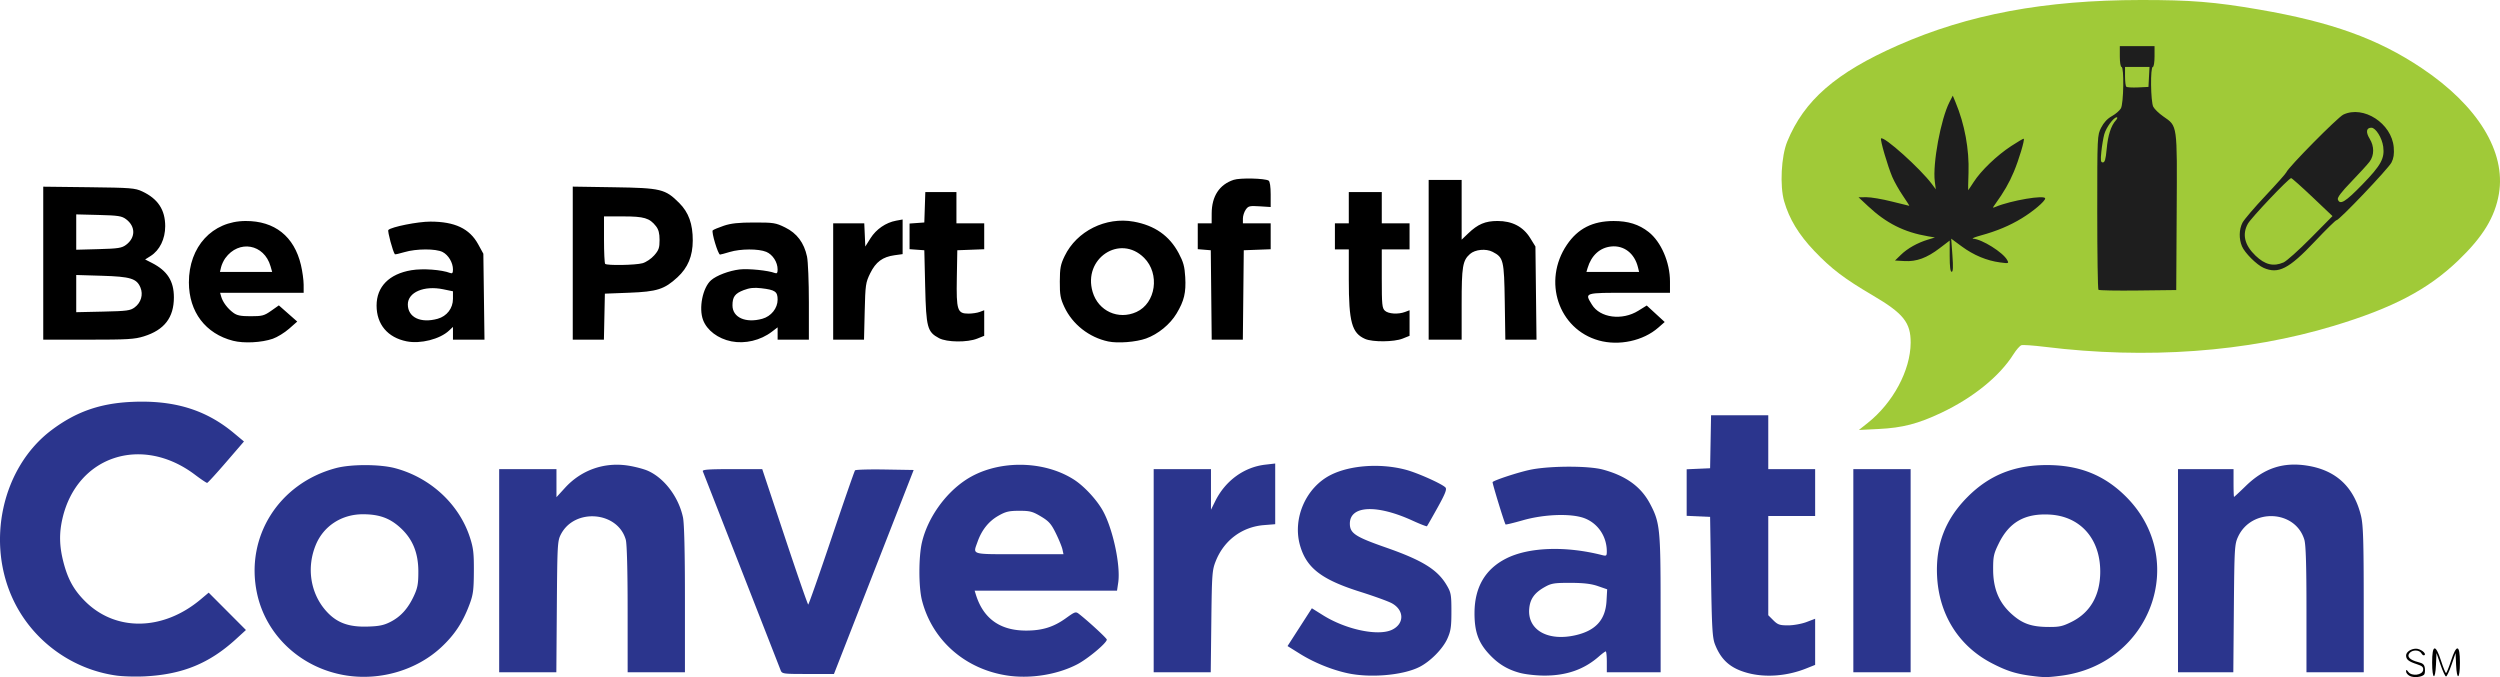 <svg xmlns="http://www.w3.org/2000/svg" xml:space="preserve" viewBox="0 0 381 103.188">
  <path d="M284.625 64.469c3.882-3.08 6.535-8.026 6.56-12.229.017-3.079-1.097-4.472-5.777-7.222-4.354-2.56-6.328-4.06-8.917-6.782-2.368-2.488-3.804-4.855-4.584-7.555-.68-2.354-.45-6.854.464-9.092 2.572-6.295 7.416-10.508 16.874-14.677C299.978 2.182 311.585.015 326.287 0c7.546-.008 11.266.293 17.989 1.453 11.065 1.909 18.114 4.45 24.822 8.947 8.531 5.718 12.833 12.74 11.733 19.154-.608 3.542-2.433 6.534-6.176 10.125-4.642 4.453-9.964 7.25-19 9.983-13.231 4.002-28.497 5.11-44.02 3.197-1.727-.213-3.335-.325-3.571-.25-.237.077-.787.704-1.222 1.394-2.115 3.353-6.144 6.616-11.009 8.916-3.525 1.666-5.902 2.281-9.499 2.458l-3.042.15z" style="fill:#a0ca38"/>
  <path d="M17.775 102.96c-6.713-.921-12.632-5.188-15.616-11.258-4.392-8.934-1.88-20.457 5.7-26.156 3.697-2.779 7.346-4.068 12.158-4.296 6.464-.305 11.32 1.168 15.607 4.735l1.557 1.296-2.713 3.146c-1.492 1.73-2.795 3.154-2.897 3.165-.101.01-.935-.548-1.852-1.241-8.086-6.106-17.948-2.882-20.183 6.597-.537 2.278-.501 4.245.121 6.678.668 2.612 1.569 4.254 3.273 5.967 4.665 4.69 11.9 4.585 17.66-.254l1.214-1.02 2.839 2.847 2.838 2.847-1.504 1.374c-4.067 3.718-8.15 5.392-13.879 5.69-1.382.072-3.328.02-4.323-.117zm35.077-.005c-6.861-1.043-12.305-6.035-13.685-12.551-1.82-8.593 3.332-16.756 12.036-19.067 2.287-.608 6.68-.602 8.995.011 5.373 1.424 9.748 5.456 11.404 10.51.54 1.648.632 2.435.615 5.246-.017 2.872-.108 3.542-.694 5.091-1.02 2.698-2.27 4.58-4.283 6.452-3.716 3.453-9.2 5.096-14.388 4.308zm6.643-8.174c1.57-.798 2.683-2.029 3.581-3.96.566-1.217.682-1.852.68-3.717-.003-2.89-.886-5.008-2.808-6.736-1.588-1.428-3.194-1.995-5.65-1.995-3.216 0-5.963 1.777-7.155 4.63-1.443 3.454-.855 7.363 1.513 10.06 1.592 1.814 3.401 2.51 6.309 2.43 1.784-.048 2.514-.195 3.53-.712zm94.226 8.2c-6.541-.906-11.645-5.348-13.216-11.5-.519-2.033-.517-6.637.004-8.845.857-3.634 3.45-7.343 6.616-9.458 4.632-3.096 11.798-3.13 16.553-.08 1.49.957 3.325 2.908 4.304 4.578 1.569 2.678 2.833 8.46 2.432 11.131l-.18 1.207h-21.7l.184.596c1.134 3.66 3.685 5.49 7.655 5.49 2.457 0 4.18-.532 6.04-1.865 1.487-1.064 1.517-1.072 2.114-.6 1.511 1.197 4.15 3.639 4.15 3.84 0 .507-2.869 2.91-4.484 3.756-2.958 1.551-7.013 2.228-10.472 1.75zm8.196-19.25c-.086-.4-.536-1.501-1-2.447-.711-1.449-1.07-1.854-2.285-2.58-1.263-.754-1.67-.86-3.304-.858-1.57.002-2.075.124-3.2.769-1.462.839-2.52 2.168-3.151 3.958-.71 2.018-1.159 1.885 6.344 1.885h6.752zm147.519 19.249c-2.267-.304-3.669-.757-5.877-1.902-5.055-2.62-8.073-7.433-8.35-13.314-.225-4.795 1.272-8.655 4.678-12.061 3.3-3.3 7.116-4.827 12.062-4.827 4.947 0 8.764 1.528 12.063 4.827 9.583 9.583 3.824 25.495-9.871 27.274-2.157.28-2.628.28-4.705.002zm6.298-8.219c2.846-1.422 4.346-4.066 4.343-7.657-.004-5.036-3.066-8.456-7.779-8.686-3.734-.183-6.091 1.166-7.68 4.392-.781 1.588-.87 2-.863 4.024.01 2.9.895 5.016 2.82 6.746 1.619 1.456 2.987 1.943 5.53 1.97 1.736.018 2.23-.09 3.629-.789zm-110.412 7.827c-2.412-.531-5.077-1.62-7.193-2.938l-1.908-1.19 1.855-2.88 1.854-2.88 1.693 1.06c3.484 2.185 8.4 3.223 10.514 2.22 1.907-.904 1.898-2.988-.017-4.041-.537-.296-2.707-1.083-4.822-1.75-5.872-1.85-8.169-3.612-9.16-7.023-1.201-4.13.875-8.897 4.707-10.804 2.988-1.488 7.647-1.793 11.473-.751 1.814.493 5.554 2.18 5.984 2.698.218.263-.08 1.012-1.224 3.066-.832 1.494-1.556 2.765-1.61 2.823-.053.058-1.049-.33-2.212-.862-5.466-2.498-9.537-2.3-9.537.465 0 1.466.81 2.003 5.473 3.634 5.6 1.958 7.89 3.377 9.288 5.756.657 1.118.717 1.453.716 3.998 0 2.35-.097 2.992-.623 4.158-.695 1.54-2.57 3.442-4.225 4.286-2.525 1.288-7.538 1.722-11.026.955zm26.333-.033c-1.98-.532-3.427-1.432-4.852-3.017-1.544-1.717-2.107-3.39-2.087-6.196.029-3.863 1.64-6.613 4.82-8.224 3.43-1.739 9.06-1.94 14.614-.523.667.17.727.123.726-.571-.004-2.264-1.338-4.25-3.384-5.039-1.987-.766-6.114-.634-9.392.3-1.425.408-2.62.696-2.653.642-.217-.346-2.06-6.376-1.976-6.461.306-.306 3.823-1.46 5.65-1.855 2.908-.628 8.916-.653 11.157-.047 3.515.95 5.793 2.595 7.168 5.175 1.519 2.85 1.625 3.852 1.63 15.326l.004 10.385h-8.202v-1.588c0-.873-.074-1.587-.164-1.587s-.561.35-1.048.776c-2.279 2.001-4.996 2.939-8.435 2.91-1.17-.01-2.78-.192-3.576-.406zm8.525-5.763c3.024-.712 4.492-2.35 4.653-5.197l.1-1.784-1.416-.49c-1.025-.354-2.187-.49-4.196-.493-2.48-.004-2.903.067-3.945.657-1.505.853-2.17 1.774-2.316 3.211-.336 3.295 2.818 5.109 7.12 4.096zm26.15 5.767c-2.59-.697-4.028-1.959-4.967-4.36-.392-1.003-.48-2.5-.6-10.301l-.143-9.128-1.786-.079-1.786-.078v-7.095l1.786-.078 1.786-.078.073-4.035.073-4.035h8.718v8.202h7.144v7.144h-7.144V93.76l.773.773c.67.67.971.773 2.246.773.81 0 2.07-.226 2.799-.503l1.325-.504v7.031l-1.389.554c-2.905 1.157-6.19 1.406-8.908.675zm-147.372-.44c-.323-.842-11.688-29.893-11.85-30.295-.105-.257.89-.33 4.461-.33h4.596l3.432 10.318c1.888 5.676 3.497 10.32 3.575 10.32.079 0 1.677-4.555 3.551-10.121 1.875-5.566 3.488-10.213 3.585-10.326.097-.112 2.147-.172 4.556-.132l4.379.073-4.341 11.112a61006.343 61006.343 0 0 1-6.074 15.545l-1.733 4.431h-3.954c-3.856 0-3.96-.014-4.183-.595zM76.073 86.972V71.494h8.732v4.276l1.309-1.433c2.48-2.713 5.979-3.943 9.616-3.379 1.033.16 2.381.515 2.997.787 2.522 1.116 4.7 4.003 5.359 7.104.194.911.298 5.285.298 12.501v11.1h-8.731l-.003-9.591c0-5.877-.108-9.979-.278-10.59-1.201-4.326-7.773-4.893-9.883-.854-.528 1.011-.556 1.51-.628 11.047l-.075 9.988h-8.713zm99.748 0V71.494h8.732v6.189l.673-1.351c1.536-3.083 4.374-5.144 7.595-5.517l1.521-.176v9.249l-1.721.138c-3.324.267-6.068 2.31-7.326 5.451-.564 1.41-.603 1.93-.688 9.234l-.09 7.739h-8.696zm106.627 0V71.494h8.732v30.956h-8.731zm49.478 0V71.494h8.466v2.116c0 1.164.034 2.117.076 2.117.042 0 .846-.748 1.786-1.663 2.785-2.708 5.68-3.672 9.329-3.105 4.442.689 7.202 3.276 8.253 7.736.313 1.327.393 3.888.396 12.708l.004 11.047h-8.731v-9.56c0-6.727-.095-9.879-.321-10.632-1.369-4.567-8.062-4.869-10.104-.454-.527 1.137-.56 1.702-.64 10.922l-.083 9.724h-8.431z" style="fill:#2b358d"/>
  <path d="M367.284 103.03c-.328-.155-.596-.464-.596-.688 0-.335.061-.324.343.061.508.695 2.142.495 2.252-.275.065-.455-.122-.636-.926-.895-1.277-.411-1.669-.725-1.669-1.337 0-.532.738-1.035 1.52-1.035.653 0 1.582.69 1.304.968-.12.12-.334.01-.475-.243-.32-.571-1.374-.6-1.83-.05-.447.538.05 1.048 1.334 1.371.749.189.942.376 1.013.978.047.41-.012.834-.133.943-.415.375-1.543.481-2.137.201zm3.373-2.052c0-2.785.516-2.885 1.36-.265.328 1.019.669 1.852.757 1.852.088 0 .429-.833.757-1.852.844-2.62 1.36-2.52 1.36.265 0 2.568-.474 2.836-.584.33l-.078-1.786-.617 1.786c-.339.983-.716 1.786-.838 1.786s-.5-.803-.838-1.786l-.617-1.786-.078 1.786c-.11 2.506-.584 2.237-.584-.33zM35.532 51.938c-4.21-1.074-6.734-4.4-6.744-8.888-.012-5.46 3.565-9.345 8.627-9.37 4.442-.023 7.421 2.344 8.45 6.712.223.944.407 2.282.41 2.973l.003 1.257H33.542l.172.595c.24.83.956 1.788 1.819 2.43.583.436 1.125.546 2.674.546 1.75 0 2.06-.082 3.116-.827l1.174-.827 1.4 1.234 1.4 1.234-1.244 1.095c-.684.602-1.803 1.288-2.486 1.525-1.695.588-4.401.727-6.035.31zm5.701-11.351c-.972-3.406-4.828-4.1-6.9-1.24-.256.354-.544.972-.64 1.372l-.172.728h7.958zM61.975 52.02c-2.901-.581-4.584-2.584-4.584-5.455 0-2.873 1.91-4.814 5.3-5.385 1.726-.292 4.588-.086 5.919.425.321.123.422-.006.422-.541 0-1.032-.693-2.199-1.579-2.657-1.02-.528-4.007-.52-5.807.014-.769.228-1.428.377-1.466.33-.308-.379-1.157-3.542-.994-3.704.474-.475 4.492-1.274 6.4-1.274 3.729 0 5.976 1.063 7.283 3.447l.793 1.447.087 6.549.086 6.548h-4.803v-1.944l-.598.562c-1.395 1.31-4.352 2.06-6.46 1.638zm4.725-3.44c1.403-.39 2.332-1.6 2.332-3.035v-1.152l-1.486-.308c-2.92-.606-5.393.453-5.393 2.308 0 1.973 1.947 2.91 4.547 2.187zm44.752 3.44c-2.03-.407-3.707-1.673-4.303-3.25-.685-1.813-.063-4.925 1.212-6.058.817-.725 2.754-1.46 4.345-1.648 1.334-.157 4.358.148 5.392.545.308.118.411-.018.411-.545 0-1.112-.747-2.272-1.729-2.682-1.17-.49-3.928-.48-5.57.018-.715.217-1.38.395-1.476.397-.305.005-1.35-3.473-1.11-3.692.126-.115.883-.43 1.683-.702 1.097-.37 2.238-.493 4.63-.495 2.964-.003 3.278.047 4.723.757 1.792.88 2.878 2.327 3.33 4.438.155.72.282 3.864.282 6.986v5.675h-4.763v-1.879l-.874.667c-1.738 1.326-4.096 1.886-6.183 1.468zm4.725-3.44c1.346-.374 2.332-1.605 2.332-2.912 0-1.232-.37-1.491-2.484-1.74-1.102-.13-1.79-.057-2.677.282-1.341.512-1.718 1.024-1.718 2.331 0 1.845 2.007 2.745 4.547 2.039zm52.71 3.457c-2.912-.62-5.438-2.606-6.676-5.248-.606-1.292-.705-1.847-.696-3.888.009-2.044.114-2.595.74-3.887 1.838-3.8 6.275-6.006 10.53-5.235 3.2.58 5.43 2.146 6.848 4.806.716 1.344.905 2.033.997 3.648.136 2.368-.16 3.61-1.325 5.553-.99 1.65-2.81 3.14-4.644 3.799-1.527.549-4.3.766-5.773.452zm4.307-4.491c2.966-1.346 3.602-5.82 1.174-8.248-3.679-3.679-9.368.092-7.849 5.2.865 2.911 3.913 4.302 6.675 3.048zm70.463 4.34c-6.156-1.716-8.603-9.054-4.862-14.582 1.67-2.47 3.92-3.615 7.111-3.622 2.222-.005 3.867.51 5.346 1.674 1.9 1.494 3.253 4.63 3.253 7.536v1.728h-6.218c-6.94 0-6.806-.042-5.68 1.804 1.235 2.026 4.602 2.468 7.076.93l1.28-.796 1.369 1.258 1.368 1.258-.974.855c-2.298 2.017-5.994 2.815-9.069 1.958zm5.964-11.168c-.521-2.112-2.127-3.355-4.076-3.154-1.73.179-3.022 1.359-3.598 3.286l-.177.596h8.03zM143.11 51.537c-1.789-.957-1.964-1.606-2.112-7.841l-.132-5.557-1.125-.081-1.124-.082v-3.908l1.124-.081 1.125-.081.076-2.315.076-2.316h4.742v4.763h4.234v3.946l-2.05.078-2.051.077-.073 4.203c-.087 4.96.075 5.454 1.781 5.454.57 0 1.34-.116 1.714-.258l.679-.258v3.898l-1.064.426c-1.51.604-4.631.568-5.82-.067zm64.937.117c-2.027-.883-2.49-2.565-2.49-9.03v-4.617h-2.117v-3.969h2.116v-4.762h5.027v4.762h4.234v3.969h-4.234v4.457c0 3.982.052 4.503.484 4.895.539.487 2.032.575 3.071.18l.679-.258v3.897l-1.064.426c-1.302.521-4.558.55-5.706.05zM6.59 40.107V28.45l6.946.082c6.406.076 7.037.125 8.136.639 2.39 1.117 3.505 2.803 3.505 5.301 0 1.945-.84 3.665-2.217 4.537l-.842.533 1.034.528c2.35 1.202 3.348 2.765 3.348 5.244 0 3.088-1.452 4.974-4.58 5.947-1.416.441-2.476.504-8.474.504H6.591Zm13.936 6.737c.97-.726 1.325-1.944.88-3.02-.572-1.38-1.513-1.667-5.886-1.797l-3.903-.117v5.67l4.083-.09c3.654-.081 4.16-.149 4.826-.647zm-1.32-9.526c1.473-1.098 1.474-2.815 0-3.914-.65-.485-1.185-.568-4.167-.644l-3.422-.087v5.387l3.421-.093c2.976-.08 3.518-.165 4.167-.649zm68.082 2.785V28.44l6.284.098c7.181.111 7.807.262 9.949 2.404 1.433 1.433 2.063 3.187 2.055 5.721-.007 2.368-.742 4.131-2.33 5.595-1.987 1.832-3.115 2.193-7.359 2.354l-3.704.142-.074 3.505-.073 3.506h-4.748zm10.628.013c.545-.152 1.329-.678 1.786-1.199.693-.789.816-1.14.816-2.339 0-1.03-.15-1.6-.553-2.113-.973-1.237-1.808-1.485-4.99-1.485H92.05v3.528c0 1.94.08 3.607.176 3.704.277.276 4.61.203 5.69-.096zm29.06 2.786v-8.864h4.738l.079 1.767.078 1.767.793-1.264c.867-1.379 2.343-2.391 3.903-2.676l.992-.182v5.279l-1.225.168c-1.825.25-2.87 1.024-3.716 2.753-.692 1.415-.74 1.744-.838 5.807l-.104 4.308h-4.7zm57.617 2.05-.07-6.813-.992-.082-.993-.082v-3.937h2.117l.006-1.521c.01-2.616 1.175-4.392 3.353-5.11.974-.322 4.746-.238 5.322.118.197.121.315.914.315 2.11v1.915l-1.685-.108c-1.527-.097-1.725-.05-2.116.51-.238.339-.432.947-.432 1.351v.735h4.233v3.947l-2.05.077-2.051.077-.07 6.813-.071 6.813h-4.745zm33.135-5.358v-12.17h5.027v9.103l.992-.95c1.48-1.419 2.601-1.895 4.471-1.899 2.244-.005 3.911.865 4.986 2.602l.796 1.287.082 7.099.082 7.1h-4.75l-.088-5.768c-.098-6.376-.19-6.758-1.854-7.618-1.016-.525-2.667-.366-3.45.332-1.118.994-1.267 1.893-1.267 7.62v5.433h-5.027z" style="fill:#000"/>
  <path d="M319.802 44.163c-.1-.1-.181-5.435-.181-11.856 0-11.58.005-11.683.595-12.853.39-.773.953-1.377 1.633-1.754.57-.316 1.191-.852 1.38-1.192.416-.75.5-6.305.096-6.305-.147 0-.265-.706-.265-1.588V7.028h5.292v1.587c0 .882-.118 1.588-.265 1.588-.39 0-.33 5.28.07 6.064.18.353.863 1.014 1.518 1.47 2.194 1.528 2.128 1.053 2.051 14.559l-.067 11.906-5.838.07c-3.21.04-5.92-.01-6.019-.11zm1.253-21.437c.19-2.1.656-3.56 1.395-4.378.235-.26.3-.472.146-.472-.477 0-1.617 1.549-1.905 2.588-.15.54-.35 1.728-.443 2.637-.142 1.37-.103 1.654.226 1.654.302 0 .44-.484.58-2.03zm6.45-11.002.08-1.521h-3.73v1.41c0 .777.084 1.496.187 1.6.103.103.907.152 1.786.11l1.598-.077zm-30.374 27.319v-2.381l-1.521 1.159c-1.964 1.496-3.53 2.07-5.371 1.965l-1.442-.082.909-.88c1.008-.976 2.512-1.818 4.118-2.308l1.058-.323-1.058-.182c-3.64-.624-6.34-1.98-9.128-4.585l-1.455-1.36 1.222-.01c.673-.004 2.397.288 3.83.652 1.435.364 2.642.661 2.683.661.04 0-.397-.69-.972-1.533-.576-.843-1.3-2.123-1.61-2.844-.706-1.646-1.896-5.715-1.722-5.889.416-.416 5.993 4.589 7.755 6.96l.59.793-.154-1.192c-.35-2.713.912-9.524 2.245-12.121l.494-.964.42 1.006c1.392 3.329 2.101 7.183 1.979 10.746-.05 1.462-.074 2.658-.053 2.657.021 0 .403-.565.848-1.257 1.117-1.735 3.524-4.042 5.71-5.472 1.008-.66 1.87-1.164 1.916-1.119.168.169-.743 3.207-1.509 5.031-.718 1.712-1.507 3.081-2.832 4.92-.455.632-.453.643.062.428 2.314-.968 7.54-1.853 7.54-1.277 0 .422-1.826 1.97-3.575 3.033-1.852 1.124-3.814 1.946-6.214 2.603-.946.259-1.482.484-1.19.5 1.352.076 4.57 2.095 5.193 3.257.28.523.241.535-1.086.36-2.033-.27-4.025-1.101-5.838-2.436l-1.61-1.186.184 2.525c.134 1.819.102 2.526-.115 2.526-.202 0-.3-.78-.3-2.381zm47.829 1.773c-1.045-.461-2.867-2.28-3.284-3.279-.484-1.156-.453-2.573.078-3.6.24-.465 1.818-2.312 3.506-4.105 1.687-1.792 3.117-3.4 3.177-3.573.248-.714 7.825-8.384 8.686-8.793 3.07-1.457 7.38 1.341 7.682 4.987.085 1.02-.012 1.674-.345 2.316-.495.958-8.051 8.89-8.37 8.788-.106-.034-1.598 1.427-3.315 3.246-3.95 4.183-5.559 5.009-7.815 4.013zm3.046-.82c.468-.203 2.34-1.876 4.159-3.717l3.307-3.348-3.043-2.886c-1.673-1.587-3.139-2.891-3.256-2.898-.343-.018-6.09 6.038-6.6 6.954-.898 1.614-.502 3.26 1.168 4.86 1.453 1.392 2.73 1.701 4.265 1.035zm12.016-11.877c2.84-2.919 3.42-3.973 3.18-5.769-.18-1.343-1.146-2.887-1.807-2.887-.776 0-.88.674-.26 1.678.72 1.165.712 2.54-.021 3.512-.317.42-1.569 1.791-2.782 3.048-1.537 1.592-2.156 2.414-2.041 2.712.331.865 1.143.366 3.73-2.294z" style="fill:#1e1e1e"/>
</svg>
